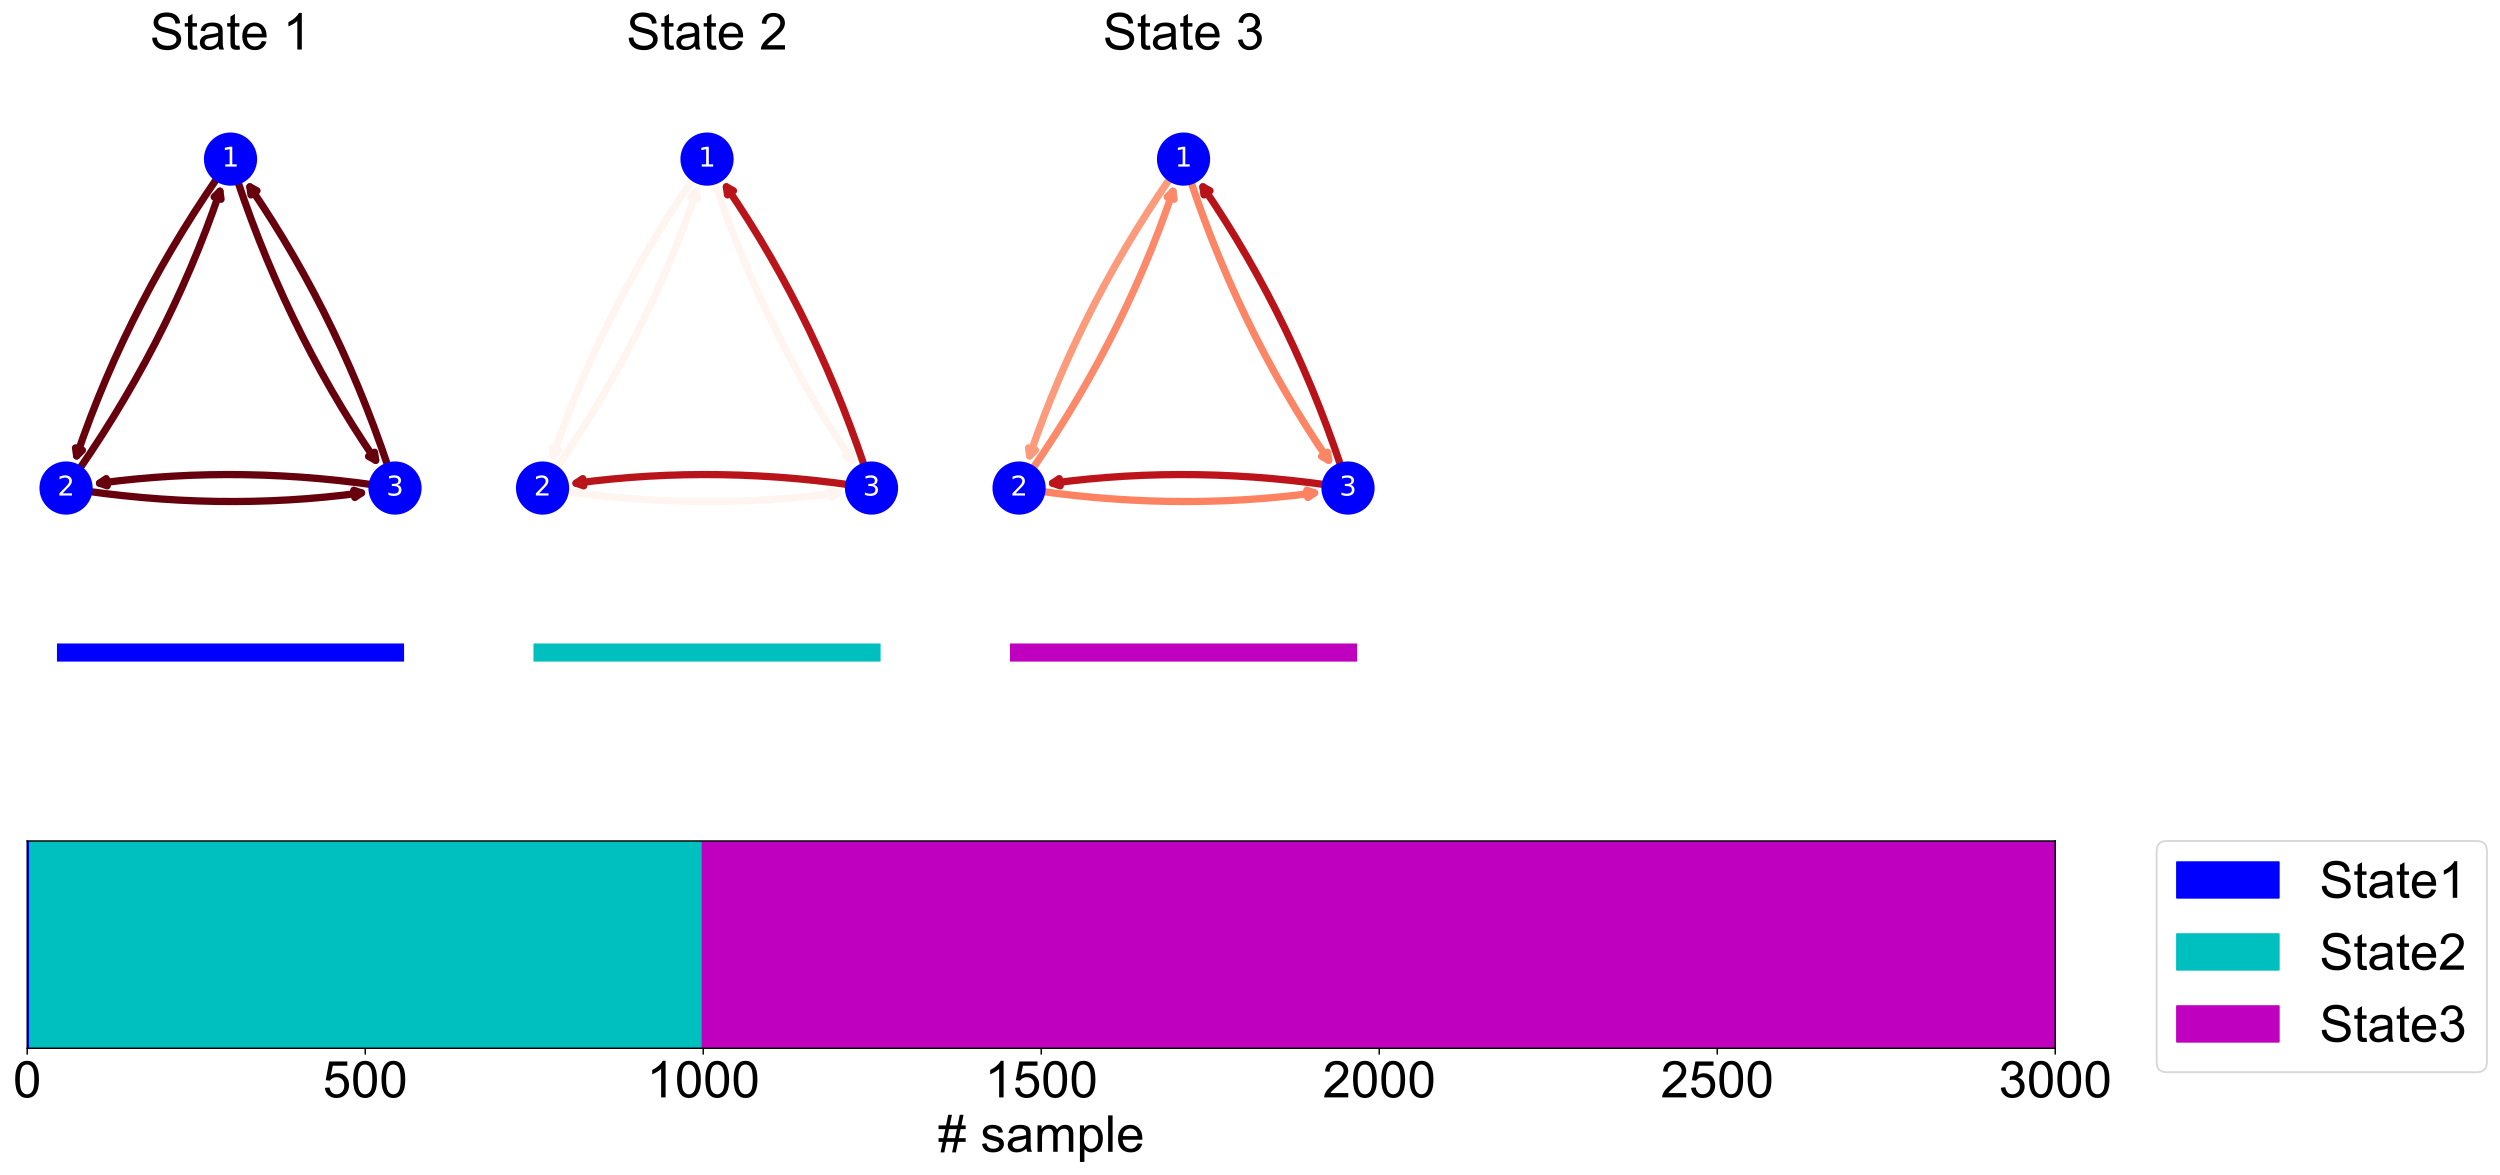 <?xml version="1.0" encoding="utf-8" standalone="no"?>
<!DOCTYPE svg PUBLIC "-//W3C//DTD SVG 1.1//EN"
  "http://www.w3.org/Graphics/SVG/1.1/DTD/svg11.dtd">
<!-- Created with matplotlib (https://matplotlib.org/) -->
<svg height="646.597pt" version="1.1" viewBox="0 0 1375.732 646.597" width="1375.732pt" xmlns="http://www.w3.org/2000/svg" xmlns:xlink="http://www.w3.org/1999/xlink">
 <defs>
  <style type="text/css">
*{stroke-linecap:butt;stroke-linejoin:round;}
  </style>
 </defs>
 <g id="figure_1">
  <g id="patch_1">
   <path d="M 0 646.597 
L 1375.732 646.597 
L 1375.732 0 
L 0 0 
z
" style="fill:#ffffff;"/>
  </g>
  <g id="axes_1">
   <g id="patch_2">
    <path d="M 14.985 576.842 
L 1130.985 576.842 
L 1130.985 462.8 
L 14.985 462.8 
z
" style="fill:#ffffff;"/>
   </g>
   <g id="patch_3">
    <path clip-path="url(#p54d23a04cd)" d="M 14.985 576.842 
L 14.985 462.8 
L 16.473 462.8 
L 16.473 576.842 
z
" style="fill:#0000ff;stroke:#0000ff;stroke-linejoin:miter;"/>
   </g>
   <g id="patch_4">
    <path clip-path="url(#p54d23a04cd)" d="M 16.473 576.842 
L 16.473 462.8 
L 386.613 462.8 
L 386.613 576.842 
z
" style="fill:#00bfbf;stroke:#00bfbf;stroke-linejoin:miter;"/>
   </g>
   <g id="patch_5">
    <path clip-path="url(#p54d23a04cd)" d="M 386.613 576.842 
L 386.613 462.8 
L 1130.613 462.8 
L 1130.613 576.842 
z
" style="fill:#bf00bf;stroke:#bf00bf;stroke-linejoin:miter;"/>
   </g>
   <g id="matplotlib.axis_1">
    <g id="xtick_1">
     <g id="line2d_1">
      <defs>
       <path d="M 0 0 
L 0 3.5 
" id="m091b8003e3" style="stroke:#000000;stroke-width:0.8;"/>
      </defs>
      <g>
       <use style="stroke:#000000;stroke-width:0.8;" x="14.985" xlink:href="#m091b8003e3" y="576.842"/>
      </g>
     </g>
     <g id="text_1">
      <!-- 0 -->
      <defs>
       <path d="M 4.156 35.297 
Q 4.156 48 6.766 55.734 
Q 9.375 63.484 14.516 67.672 
Q 19.672 71.875 27.484 71.875 
Q 33.25 71.875 37.594 69.547 
Q 41.938 67.234 44.766 62.859 
Q 47.609 58.5 49.219 52.219 
Q 50.828 45.953 50.828 35.297 
Q 50.828 22.703 48.234 14.969 
Q 45.656 7.234 40.5 3 
Q 35.359 -1.219 27.484 -1.219 
Q 17.141 -1.219 11.234 6.203 
Q 4.156 15.141 4.156 35.297 
z
M 13.188 35.297 
Q 13.188 17.672 17.312 11.828 
Q 21.438 6 27.484 6 
Q 33.547 6 37.672 11.859 
Q 41.797 17.719 41.797 35.297 
Q 41.797 52.984 37.672 58.781 
Q 33.547 64.594 27.391 64.594 
Q 21.344 64.594 17.719 59.469 
Q 13.188 52.938 13.188 35.297 
z
" id="ArialMT-48"/>
      </defs>
      <g transform="translate(7.2 603.884)scale(0.28 -0.28)">
       <use xlink:href="#ArialMT-48"/>
      </g>
     </g>
    </g>
    <g id="xtick_2">
     <g id="line2d_2">
      <g>
       <use style="stroke:#000000;stroke-width:0.8;" x="200.985" xlink:href="#m091b8003e3" y="576.842"/>
      </g>
     </g>
     <g id="text_2">
      <!-- 500 -->
      <defs>
       <path d="M 4.156 18.75 
L 13.375 19.531 
Q 14.406 12.797 18.141 9.391 
Q 21.875 6 27.156 6 
Q 33.5 6 37.891 10.781 
Q 42.281 15.578 42.281 23.484 
Q 42.281 31 38.062 35.344 
Q 33.844 39.703 27 39.703 
Q 22.75 39.703 19.328 37.766 
Q 15.922 35.844 13.969 32.766 
L 5.719 33.844 
L 12.641 70.609 
L 48.25 70.609 
L 48.25 62.203 
L 19.672 62.203 
L 15.828 42.969 
Q 22.266 47.469 29.344 47.469 
Q 38.719 47.469 45.156 40.969 
Q 51.609 34.469 51.609 24.266 
Q 51.609 14.547 45.953 7.469 
Q 39.062 -1.219 27.156 -1.219 
Q 17.391 -1.219 11.203 4.25 
Q 5.031 9.719 4.156 18.75 
z
" id="ArialMT-53"/>
      </defs>
      <g transform="translate(177.629 603.884)scale(0.28 -0.28)">
       <use xlink:href="#ArialMT-53"/>
       <use x="55.615" xlink:href="#ArialMT-48"/>
       <use x="111.23" xlink:href="#ArialMT-48"/>
      </g>
     </g>
    </g>
    <g id="xtick_3">
     <g id="line2d_3">
      <g>
       <use style="stroke:#000000;stroke-width:0.8;" x="386.985" xlink:href="#m091b8003e3" y="576.842"/>
      </g>
     </g>
     <g id="text_3">
      <!-- 1000 -->
      <defs>
       <path d="M 37.25 0 
L 28.469 0 
L 28.469 56 
Q 25.297 52.984 20.141 49.953 
Q 14.984 46.922 10.891 45.406 
L 10.891 53.906 
Q 18.266 57.375 23.781 62.297 
Q 29.297 67.234 31.594 71.875 
L 37.25 71.875 
z
" id="ArialMT-49"/>
      </defs>
      <g transform="translate(355.844 603.884)scale(0.28 -0.28)">
       <use xlink:href="#ArialMT-49"/>
       <use x="55.615" xlink:href="#ArialMT-48"/>
       <use x="111.23" xlink:href="#ArialMT-48"/>
       <use x="166.846" xlink:href="#ArialMT-48"/>
      </g>
     </g>
    </g>
    <g id="xtick_4">
     <g id="line2d_4">
      <g>
       <use style="stroke:#000000;stroke-width:0.8;" x="572.985" xlink:href="#m091b8003e3" y="576.842"/>
      </g>
     </g>
     <g id="text_4">
      <!-- 1500 -->
      <g transform="translate(541.844 603.884)scale(0.28 -0.28)">
       <use xlink:href="#ArialMT-49"/>
       <use x="55.615" xlink:href="#ArialMT-53"/>
       <use x="111.23" xlink:href="#ArialMT-48"/>
       <use x="166.846" xlink:href="#ArialMT-48"/>
      </g>
     </g>
    </g>
    <g id="xtick_5">
     <g id="line2d_5">
      <g>
       <use style="stroke:#000000;stroke-width:0.8;" x="758.985" xlink:href="#m091b8003e3" y="576.842"/>
      </g>
     </g>
     <g id="text_5">
      <!-- 2000 -->
      <defs>
       <path d="M 50.344 8.453 
L 50.344 0 
L 3.031 0 
Q 2.938 3.172 4.047 6.109 
Q 5.859 10.938 9.828 15.625 
Q 13.812 20.312 21.344 26.469 
Q 33.016 36.031 37.109 41.625 
Q 41.219 47.219 41.219 52.203 
Q 41.219 57.422 37.469 61 
Q 33.734 64.594 27.734 64.594 
Q 21.391 64.594 17.578 60.781 
Q 13.766 56.984 13.719 50.25 
L 4.688 51.172 
Q 5.609 61.281 11.656 66.578 
Q 17.719 71.875 27.938 71.875 
Q 38.234 71.875 44.234 66.156 
Q 50.25 60.453 50.25 52 
Q 50.25 47.703 48.484 43.547 
Q 46.734 39.406 42.656 34.812 
Q 38.578 30.219 29.109 22.219 
Q 21.188 15.578 18.938 13.203 
Q 16.703 10.844 15.234 8.453 
z
" id="ArialMT-50"/>
      </defs>
      <g transform="translate(727.844 603.884)scale(0.28 -0.28)">
       <use xlink:href="#ArialMT-50"/>
       <use x="55.615" xlink:href="#ArialMT-48"/>
       <use x="111.23" xlink:href="#ArialMT-48"/>
       <use x="166.846" xlink:href="#ArialMT-48"/>
      </g>
     </g>
    </g>
    <g id="xtick_6">
     <g id="line2d_6">
      <g>
       <use style="stroke:#000000;stroke-width:0.8;" x="944.985" xlink:href="#m091b8003e3" y="576.842"/>
      </g>
     </g>
     <g id="text_6">
      <!-- 2500 -->
      <g transform="translate(913.844 603.884)scale(0.28 -0.28)">
       <use xlink:href="#ArialMT-50"/>
       <use x="55.615" xlink:href="#ArialMT-53"/>
       <use x="111.23" xlink:href="#ArialMT-48"/>
       <use x="166.846" xlink:href="#ArialMT-48"/>
      </g>
     </g>
    </g>
    <g id="xtick_7">
     <g id="line2d_7">
      <g>
       <use style="stroke:#000000;stroke-width:0.8;" x="1130.985" xlink:href="#m091b8003e3" y="576.842"/>
      </g>
     </g>
     <g id="text_7">
      <!-- 3000 -->
      <defs>
       <path d="M 4.203 18.891 
L 12.984 20.062 
Q 14.5 12.594 18.141 9.297 
Q 21.781 6 27 6 
Q 33.203 6 37.469 10.297 
Q 41.75 14.594 41.75 20.953 
Q 41.75 27 37.797 30.922 
Q 33.844 34.859 27.734 34.859 
Q 25.25 34.859 21.531 33.891 
L 22.516 41.609 
Q 23.391 41.5 23.922 41.5 
Q 29.547 41.5 34.031 44.422 
Q 38.531 47.359 38.531 53.469 
Q 38.531 58.297 35.25 61.469 
Q 31.984 64.656 26.812 64.656 
Q 21.688 64.656 18.266 61.422 
Q 14.844 58.203 13.875 51.766 
L 5.078 53.328 
Q 6.688 62.156 12.391 67.016 
Q 18.109 71.875 26.609 71.875 
Q 32.469 71.875 37.391 69.359 
Q 42.328 66.844 44.938 62.5 
Q 47.562 58.156 47.562 53.266 
Q 47.562 48.641 45.062 44.828 
Q 42.578 41.016 37.703 38.766 
Q 44.047 37.312 47.562 32.688 
Q 51.078 28.078 51.078 21.141 
Q 51.078 11.766 44.234 5.25 
Q 37.406 -1.266 26.953 -1.266 
Q 17.531 -1.266 11.297 4.344 
Q 5.078 9.969 4.203 18.891 
z
" id="ArialMT-51"/>
      </defs>
      <g transform="translate(1099.844 603.884)scale(0.28 -0.28)">
       <use xlink:href="#ArialMT-51"/>
       <use x="55.615" xlink:href="#ArialMT-48"/>
       <use x="111.23" xlink:href="#ArialMT-48"/>
       <use x="166.846" xlink:href="#ArialMT-48"/>
      </g>
     </g>
    </g>
    <g id="text_8">
     <!-- # sample -->
     <defs>
      <path d="M 5.031 -1.219 
L 9.281 19.578 
L 1.031 19.578 
L 1.031 26.859 
L 10.75 26.859 
L 14.359 44.578 
L 1.031 44.578 
L 1.031 51.859 
L 15.828 51.859 
L 20.062 72.797 
L 27.391 72.797 
L 23.141 51.859 
L 38.531 51.859 
L 42.781 72.797 
L 50.141 72.797 
L 45.906 51.859 
L 54.344 51.859 
L 54.344 44.578 
L 44.438 44.578 
L 40.766 26.859 
L 54.344 26.859 
L 54.344 19.578 
L 39.312 19.578 
L 35.062 -1.219 
L 27.734 -1.219 
L 31.938 19.578 
L 16.609 19.578 
L 12.359 -1.219 
z
M 18.062 26.859 
L 33.406 26.859 
L 37.062 44.578 
L 21.688 44.578 
z
" id="ArialMT-35"/>
      <path id="ArialMT-32"/>
      <path d="M 3.078 15.484 
L 11.766 16.844 
Q 12.5 11.625 15.844 8.844 
Q 19.188 6.062 25.203 6.062 
Q 31.25 6.062 34.172 8.516 
Q 37.109 10.984 37.109 14.312 
Q 37.109 17.281 34.516 19 
Q 32.719 20.172 25.531 21.969 
Q 15.875 24.422 12.141 26.203 
Q 8.406 27.984 6.469 31.125 
Q 4.547 34.281 4.547 38.094 
Q 4.547 41.547 6.125 44.5 
Q 7.719 47.469 10.453 49.422 
Q 12.5 50.922 16.031 51.969 
Q 19.578 53.031 23.641 53.031 
Q 29.734 53.031 34.344 51.266 
Q 38.969 49.516 41.156 46.5 
Q 43.359 43.5 44.188 38.484 
L 35.594 37.312 
Q 35.016 41.312 32.203 43.547 
Q 29.391 45.797 24.266 45.797 
Q 18.219 45.797 15.625 43.797 
Q 13.031 41.797 13.031 39.109 
Q 13.031 37.406 14.109 36.031 
Q 15.188 34.625 17.484 33.688 
Q 18.797 33.203 25.25 31.453 
Q 34.578 28.953 38.25 27.359 
Q 41.938 25.781 44.031 22.75 
Q 46.141 19.734 46.141 15.234 
Q 46.141 10.844 43.578 6.953 
Q 41.016 3.078 36.172 0.953 
Q 31.344 -1.172 25.25 -1.172 
Q 15.141 -1.172 9.844 3.031 
Q 4.547 7.234 3.078 15.484 
z
" id="ArialMT-115"/>
      <path d="M 40.438 6.391 
Q 35.547 2.25 31.031 0.531 
Q 26.516 -1.172 21.344 -1.172 
Q 12.797 -1.172 8.203 3 
Q 3.609 7.172 3.609 13.672 
Q 3.609 17.484 5.344 20.625 
Q 7.078 23.781 9.891 25.688 
Q 12.703 27.594 16.219 28.562 
Q 18.797 29.25 24.031 29.891 
Q 34.672 31.156 39.703 32.906 
Q 39.75 34.719 39.75 35.203 
Q 39.75 40.578 37.25 42.781 
Q 33.891 45.75 27.25 45.75 
Q 21.047 45.75 18.094 43.578 
Q 15.141 41.406 13.719 35.891 
L 5.125 37.062 
Q 6.297 42.578 8.984 45.969 
Q 11.672 49.359 16.75 51.188 
Q 21.828 53.031 28.516 53.031 
Q 35.156 53.031 39.297 51.469 
Q 43.453 49.906 45.406 47.531 
Q 47.359 45.172 48.141 41.547 
Q 48.578 39.312 48.578 33.453 
L 48.578 21.734 
Q 48.578 9.469 49.141 6.219 
Q 49.703 2.984 51.375 0 
L 42.188 0 
Q 40.828 2.734 40.438 6.391 
z
M 39.703 26.031 
Q 34.906 24.078 25.344 22.703 
Q 19.922 21.922 17.672 20.938 
Q 15.438 19.969 14.203 18.094 
Q 12.984 16.219 12.984 13.922 
Q 12.984 10.406 15.641 8.062 
Q 18.312 5.719 23.438 5.719 
Q 28.516 5.719 32.469 7.938 
Q 36.422 10.156 38.281 14.016 
Q 39.703 17 39.703 22.797 
z
" id="ArialMT-97"/>
      <path d="M 6.594 0 
L 6.594 51.859 
L 14.453 51.859 
L 14.453 44.578 
Q 16.891 48.391 20.938 50.703 
Q 25 53.031 30.172 53.031 
Q 35.938 53.031 39.625 50.641 
Q 43.312 48.25 44.828 43.953 
Q 50.984 53.031 60.844 53.031 
Q 68.562 53.031 72.703 48.75 
Q 76.859 44.484 76.859 35.594 
L 76.859 0 
L 68.109 0 
L 68.109 32.672 
Q 68.109 37.938 67.25 40.25 
Q 66.406 42.578 64.156 43.984 
Q 61.922 45.406 58.891 45.406 
Q 53.422 45.406 49.797 41.766 
Q 46.188 38.141 46.188 30.125 
L 46.188 0 
L 37.406 0 
L 37.406 33.688 
Q 37.406 39.547 35.25 42.469 
Q 33.109 45.406 28.219 45.406 
Q 24.516 45.406 21.359 43.453 
Q 18.219 41.5 16.797 37.734 
Q 15.375 33.984 15.375 26.906 
L 15.375 0 
z
" id="ArialMT-109"/>
      <path d="M 6.594 -19.875 
L 6.594 51.859 
L 14.594 51.859 
L 14.594 45.125 
Q 17.438 49.078 21 51.047 
Q 24.562 53.031 29.641 53.031 
Q 36.281 53.031 41.359 49.609 
Q 46.438 46.188 49.016 39.953 
Q 51.609 33.734 51.609 26.312 
Q 51.609 18.359 48.75 11.984 
Q 45.906 5.609 40.453 2.219 
Q 35.016 -1.172 29 -1.172 
Q 24.609 -1.172 21.109 0.688 
Q 17.625 2.547 15.375 5.375 
L 15.375 -19.875 
z
M 14.547 25.641 
Q 14.547 15.625 18.594 10.844 
Q 22.656 6.062 28.422 6.062 
Q 34.281 6.062 38.453 11.016 
Q 42.625 15.969 42.625 26.375 
Q 42.625 36.281 38.547 41.203 
Q 34.469 46.141 28.812 46.141 
Q 23.188 46.141 18.859 40.891 
Q 14.547 35.641 14.547 25.641 
z
" id="ArialMT-112"/>
      <path d="M 6.391 0 
L 6.391 71.578 
L 15.188 71.578 
L 15.188 0 
z
" id="ArialMT-108"/>
      <path d="M 42.094 16.703 
L 51.172 15.578 
Q 49.031 7.625 43.219 3.219 
Q 37.406 -1.172 28.375 -1.172 
Q 17 -1.172 10.328 5.828 
Q 3.656 12.844 3.656 25.484 
Q 3.656 38.578 10.391 45.797 
Q 17.141 53.031 27.875 53.031 
Q 38.281 53.031 44.875 45.953 
Q 51.469 38.875 51.469 26.031 
Q 51.469 25.25 51.422 23.688 
L 12.75 23.688 
Q 13.234 15.141 17.578 10.594 
Q 21.922 6.062 28.422 6.062 
Q 33.25 6.062 36.672 8.594 
Q 40.094 11.141 42.094 16.703 
z
M 13.234 30.906 
L 42.188 30.906 
Q 41.609 37.453 38.875 40.719 
Q 34.672 45.797 27.984 45.797 
Q 21.922 45.797 17.797 41.75 
Q 13.672 37.703 13.234 30.906 
z
" id="ArialMT-101"/>
     </defs>
     <g transform="translate(516.183 633.832)scale(0.28 -0.28)">
      <use xlink:href="#ArialMT-35"/>
      <use x="55.615" xlink:href="#ArialMT-32"/>
      <use x="83.398" xlink:href="#ArialMT-115"/>
      <use x="133.398" xlink:href="#ArialMT-97"/>
      <use x="189.014" xlink:href="#ArialMT-109"/>
      <use x="272.314" xlink:href="#ArialMT-112"/>
      <use x="327.93" xlink:href="#ArialMT-108"/>
      <use x="350.146" xlink:href="#ArialMT-101"/>
     </g>
    </g>
   </g>
   <g id="matplotlib.axis_2"/>
   <g id="patch_6">
    <path d="M 14.985 576.842 
L 14.985 462.8 
" style="fill:none;stroke:#000000;stroke-linecap:square;stroke-linejoin:miter;stroke-width:0.8;"/>
   </g>
   <g id="patch_7">
    <path d="M 1130.985 576.842 
L 1130.985 462.8 
" style="fill:none;stroke:#000000;stroke-linecap:square;stroke-linejoin:miter;stroke-width:0.8;"/>
   </g>
   <g id="patch_8">
    <path d="M 14.985 576.842 
L 1130.985 576.842 
" style="fill:none;stroke:#000000;stroke-linecap:square;stroke-linejoin:miter;stroke-width:0.8;"/>
   </g>
   <g id="patch_9">
    <path d="M 14.985 462.8 
L 1130.985 462.8 
" style="fill:none;stroke:#000000;stroke-linecap:square;stroke-linejoin:miter;stroke-width:0.8;"/>
   </g>
   <g id="legend_1">
    <g id="patch_10">
     <path d="M 1192.385 590.021 
L 1362.932 590.021 
Q 1368.532 590.021 1368.532 584.421 
L 1368.532 468.4 
Q 1368.532 462.8 1362.932 462.8 
L 1192.385 462.8 
Q 1186.785 462.8 1186.785 468.4 
L 1186.785 584.421 
Q 1186.785 590.021 1192.385 590.021 
z
" style="fill:#ffffff;opacity:0.8;stroke:#cccccc;stroke-linejoin:miter;"/>
    </g>
    <g id="patch_11">
     <path d="M 1197.985 494.042 
L 1253.985 494.042 
L 1253.985 474.442 
L 1197.985 474.442 
z
" style="fill:#0000ff;stroke:#0000ff;stroke-linejoin:miter;"/>
    </g>
    <g id="text_9">
     <!-- State1 -->
     <defs>
      <path d="M 4.5 23 
L 13.422 23.781 
Q 14.062 18.406 16.375 14.969 
Q 18.703 11.531 23.578 9.406 
Q 28.469 7.281 34.578 7.281 
Q 39.984 7.281 44.141 8.891 
Q 48.297 10.5 50.312 13.297 
Q 52.344 16.109 52.344 19.438 
Q 52.344 22.797 50.391 25.312 
Q 48.438 27.828 43.953 29.547 
Q 41.062 30.672 31.203 33.031 
Q 21.344 35.406 17.391 37.5 
Q 12.25 40.188 9.734 44.156 
Q 7.234 48.141 7.234 53.078 
Q 7.234 58.5 10.297 63.203 
Q 13.375 67.922 19.281 70.359 
Q 25.203 72.797 32.422 72.797 
Q 40.375 72.797 46.453 70.234 
Q 52.547 67.672 55.812 62.688 
Q 59.078 57.719 59.328 51.422 
L 50.25 50.734 
Q 49.516 57.516 45.281 60.984 
Q 41.062 64.453 32.812 64.453 
Q 24.219 64.453 20.281 61.297 
Q 16.359 58.156 16.359 53.719 
Q 16.359 49.859 19.141 47.359 
Q 21.875 44.875 33.422 42.266 
Q 44.969 39.656 49.266 37.703 
Q 55.516 34.812 58.484 30.391 
Q 61.469 25.984 61.469 20.219 
Q 61.469 14.5 58.203 9.438 
Q 54.938 4.391 48.797 1.578 
Q 42.672 -1.219 35.016 -1.219 
Q 25.297 -1.219 18.719 1.609 
Q 12.156 4.438 8.422 10.125 
Q 4.688 15.828 4.5 23 
z
" id="ArialMT-83"/>
      <path d="M 25.781 7.859 
L 27.047 0.094 
Q 23.344 -0.688 20.406 -0.688 
Q 15.625 -0.688 12.984 0.828 
Q 10.359 2.344 9.281 4.812 
Q 8.203 7.281 8.203 15.188 
L 8.203 45.016 
L 1.766 45.016 
L 1.766 51.859 
L 8.203 51.859 
L 8.203 64.703 
L 16.938 69.969 
L 16.938 51.859 
L 25.781 51.859 
L 25.781 45.016 
L 16.938 45.016 
L 16.938 14.703 
Q 16.938 10.938 17.406 9.859 
Q 17.875 8.797 18.922 8.156 
Q 19.969 7.516 21.922 7.516 
Q 23.391 7.516 25.781 7.859 
z
" id="ArialMT-116"/>
     </defs>
     <g transform="translate(1276.385 494.042)scale(0.28 -0.28)">
      <use xlink:href="#ArialMT-83"/>
      <use x="66.699" xlink:href="#ArialMT-116"/>
      <use x="94.482" xlink:href="#ArialMT-97"/>
      <use x="150.098" xlink:href="#ArialMT-116"/>
      <use x="177.881" xlink:href="#ArialMT-101"/>
      <use x="233.496" xlink:href="#ArialMT-49"/>
     </g>
    </g>
    <g id="patch_12">
     <path d="M 1197.985 533.649 
L 1253.985 533.649 
L 1253.985 514.049 
L 1197.985 514.049 
z
" style="fill:#00bfbf;stroke:#00bfbf;stroke-linejoin:miter;"/>
    </g>
    <g id="text_10">
     <!-- State2 -->
     <g transform="translate(1276.385 533.649)scale(0.28 -0.28)">
      <use xlink:href="#ArialMT-83"/>
      <use x="66.699" xlink:href="#ArialMT-116"/>
      <use x="94.482" xlink:href="#ArialMT-97"/>
      <use x="150.098" xlink:href="#ArialMT-116"/>
      <use x="177.881" xlink:href="#ArialMT-101"/>
      <use x="233.496" xlink:href="#ArialMT-50"/>
     </g>
    </g>
    <g id="patch_13">
     <path d="M 1197.985 573.256 
L 1253.985 573.256 
L 1253.985 553.656 
L 1197.985 553.656 
z
" style="fill:#bf00bf;stroke:#bf00bf;stroke-linejoin:miter;"/>
    </g>
    <g id="text_11">
     <!-- State3 -->
     <g transform="translate(1276.385 573.256)scale(0.28 -0.28)">
      <use xlink:href="#ArialMT-83"/>
      <use x="66.699" xlink:href="#ArialMT-116"/>
      <use x="94.482" xlink:href="#ArialMT-97"/>
      <use x="150.098" xlink:href="#ArialMT-116"/>
      <use x="177.881" xlink:href="#ArialMT-101"/>
      <use x="233.496" xlink:href="#ArialMT-51"/>
     </g>
    </g>
   </g>
  </g>
  <g id="axes_2">
   <g id="patch_14">
    <path clip-path="url(#pf74e591d09)" d="M 126.854 87.548 
Q 71.246 165.062 42.171 250.89 
" style="fill:none;stroke:#67000d;stroke-linecap:round;stroke-width:4;"/>
    <path clip-path="url(#pf74e591d09)" d="M 45.348 247.743 
L 42.171 250.89 
L 41.56 246.459 
" style="fill:none;stroke:#67000d;stroke-linecap:round;stroke-width:4;"/>
   </g>
   <g id="patch_15">
    <path clip-path="url(#pf74e591d09)" d="M 126.854 87.548 
Q 155.5 178.543 206.718 253.299 
" style="fill:none;stroke:#67000d;stroke-linecap:round;stroke-width:4;"/>
    <path clip-path="url(#pf74e591d09)" d="M 206.107 248.869 
L 206.718 253.299 
L 202.807 251.13 
" style="fill:none;stroke:#67000d;stroke-linecap:round;stroke-width:4;"/>
   </g>
   <g id="patch_16">
    <path clip-path="url(#pf74e591d09)" d="M 36.344 268.567 
Q 91.952 191.052 121.027 105.225 
" style="fill:none;stroke:#67000d;stroke-linecap:round;stroke-width:4;"/>
    <path clip-path="url(#pf74e591d09)" d="M 117.85 108.371 
L 121.027 105.225 
L 121.638 109.655 
" style="fill:none;stroke:#67000d;stroke-linecap:round;stroke-width:4;"/>
   </g>
   <g id="patch_17">
    <path clip-path="url(#pf74e591d09)" d="M 36.344 268.567 
Q 119.859 281.929 198.941 271.231 
" style="fill:none;stroke:#67000d;stroke-linecap:round;stroke-width:4;"/>
    <path clip-path="url(#pf74e591d09)" d="M 194.709 269.786 
L 198.941 271.231 
L 195.246 273.75 
" style="fill:none;stroke:#67000d;stroke-linecap:round;stroke-width:4;"/>
   </g>
   <g id="patch_18">
    <path clip-path="url(#pf74e591d09)" d="M 217.363 268.567 
Q 188.717 177.572 137.499 102.815 
" style="fill:none;stroke:#67000d;stroke-linecap:round;stroke-width:4;"/>
    <path clip-path="url(#pf74e591d09)" d="M 138.11 107.245 
L 137.499 102.815 
L 141.41 104.984 
" style="fill:none;stroke:#67000d;stroke-linecap:round;stroke-width:4;"/>
   </g>
   <g id="patch_19">
    <path clip-path="url(#pf74e591d09)" d="M 217.363 268.567 
Q 133.849 255.204 54.766 265.902 
" style="fill:none;stroke:#67000d;stroke-linecap:round;stroke-width:4;"/>
    <path clip-path="url(#pf74e591d09)" d="M 58.998 267.347 
L 54.766 265.902 
L 58.462 263.383 
" style="fill:none;stroke:#67000d;stroke-linecap:round;stroke-width:4;"/>
   </g>
   <g id="PathCollection_1">
    <path clip-path="url(#pf74e591d09)" d="M 126.854 101.69 
C 130.604 101.69 134.202 100.2 136.854 97.548 
C 139.506 94.896 140.996 91.298 140.996 87.548 
C 140.996 83.797 139.506 80.2 136.854 77.548 
C 134.202 74.896 130.604 73.405 126.854 73.405 
C 123.103 73.405 119.506 74.896 116.854 77.548 
C 114.202 80.2 112.712 83.797 112.712 87.548 
C 112.712 91.298 114.202 94.896 116.854 97.548 
C 119.506 100.2 123.103 101.69 126.854 101.69 
z
" style="fill:#0000ff;stroke:#0000ff;"/>
    <path clip-path="url(#pf74e591d09)" d="M 36.344 282.709 
C 40.095 282.709 43.692 281.219 46.344 278.567 
C 48.996 275.915 50.486 272.317 50.486 268.567 
C 50.486 264.816 48.996 261.219 46.344 258.567 
C 43.692 255.915 40.095 254.424 36.344 254.424 
C 32.594 254.424 28.996 255.915 26.344 258.567 
C 23.692 261.219 22.202 264.816 22.202 268.567 
C 22.202 272.317 23.692 275.915 26.344 278.567 
C 28.996 281.219 32.594 282.709 36.344 282.709 
z
" style="fill:#0000ff;stroke:#0000ff;"/>
    <path clip-path="url(#pf74e591d09)" d="M 217.363 282.709 
C 221.114 282.709 224.711 281.219 227.363 278.567 
C 230.015 275.915 231.505 272.317 231.505 268.567 
C 231.505 264.816 230.015 261.219 227.363 258.567 
C 224.711 255.915 221.114 254.424 217.363 254.424 
C 213.613 254.424 210.015 255.915 207.363 258.567 
C 204.711 261.219 203.221 264.816 203.221 268.567 
C 203.221 272.317 204.711 275.915 207.363 278.567 
C 210.015 281.219 213.613 282.709 217.363 282.709 
z
" style="fill:#0000ff;stroke:#0000ff;"/>
   </g>
   <g id="line2d_8">
    <path clip-path="url(#pf74e591d09)" d="M 36.344 359.076 
L 217.363 359.076 
" style="fill:none;stroke:#0000ff;stroke-linecap:square;stroke-width:10;"/>
   </g>
   <g id="text_12">
    <g clip-path="url(#pf74e591d09)">
     <!-- 1 -->
     <defs>
      <path d="M 12.406 8.297 
L 28.516 8.297 
L 28.516 63.922 
L 10.984 60.406 
L 10.984 69.391 
L 28.422 72.906 
L 38.281 72.906 
L 38.281 8.297 
L 54.391 8.297 
L 54.391 0 
L 12.406 0 
z
" id="DejaVuSans-49"/>
     </defs>
     <g style="fill:#ffffff;" transform="translate(122.082 91.687)scale(0.15 -0.15)">
      <use xlink:href="#DejaVuSans-49"/>
     </g>
    </g>
   </g>
   <g id="text_13">
    <g clip-path="url(#pf74e591d09)">
     <!-- 2 -->
     <defs>
      <path d="M 19.188 8.297 
L 53.609 8.297 
L 53.609 0 
L 7.328 0 
L 7.328 8.297 
Q 12.938 14.109 22.625 23.891 
Q 32.328 33.688 34.812 36.531 
Q 39.547 41.844 41.422 45.531 
Q 43.312 49.219 43.312 52.781 
Q 43.312 58.594 39.234 62.25 
Q 35.156 65.922 28.609 65.922 
Q 23.969 65.922 18.812 64.312 
Q 13.672 62.703 7.812 59.422 
L 7.812 69.391 
Q 13.766 71.781 18.938 73 
Q 24.125 74.219 28.422 74.219 
Q 39.75 74.219 46.484 68.547 
Q 53.219 62.891 53.219 53.422 
Q 53.219 48.922 51.531 44.891 
Q 49.859 40.875 45.406 35.406 
Q 44.188 33.984 37.641 27.219 
Q 31.109 20.453 19.188 8.297 
z
" id="DejaVuSans-50"/>
     </defs>
     <g style="fill:#ffffff;" transform="translate(31.572 272.706)scale(0.15 -0.15)">
      <use xlink:href="#DejaVuSans-50"/>
     </g>
    </g>
   </g>
   <g id="text_14">
    <g clip-path="url(#pf74e591d09)">
     <!-- 3 -->
     <defs>
      <path d="M 40.578 39.312 
Q 47.656 37.797 51.625 33 
Q 55.609 28.219 55.609 21.188 
Q 55.609 10.406 48.188 4.484 
Q 40.766 -1.422 27.094 -1.422 
Q 22.516 -1.422 17.656 -0.516 
Q 12.797 0.391 7.625 2.203 
L 7.625 11.719 
Q 11.719 9.328 16.594 8.109 
Q 21.484 6.891 26.812 6.891 
Q 36.078 6.891 40.938 10.547 
Q 45.797 14.203 45.797 21.188 
Q 45.797 27.641 41.281 31.266 
Q 36.766 34.906 28.719 34.906 
L 20.219 34.906 
L 20.219 43.016 
L 29.109 43.016 
Q 36.375 43.016 40.234 45.922 
Q 44.094 48.828 44.094 54.297 
Q 44.094 59.906 40.109 62.906 
Q 36.141 65.922 28.719 65.922 
Q 24.656 65.922 20.016 65.031 
Q 15.375 64.156 9.812 62.312 
L 9.812 71.094 
Q 15.438 72.656 20.344 73.438 
Q 25.25 74.219 29.594 74.219 
Q 40.828 74.219 47.359 69.109 
Q 53.906 64.016 53.906 55.328 
Q 53.906 49.266 50.438 45.094 
Q 46.969 40.922 40.578 39.312 
z
" id="DejaVuSans-51"/>
     </defs>
     <g style="fill:#ffffff;" transform="translate(212.591 272.706)scale(0.15 -0.15)">
      <use xlink:href="#DejaVuSans-51"/>
     </g>
    </g>
   </g>
   <g id="text_15">
    <!-- State 1 -->
    <g transform="translate(82.491 27.242)scale(0.28 -0.28)">
     <use xlink:href="#ArialMT-83"/>
     <use x="66.699" xlink:href="#ArialMT-116"/>
     <use x="94.482" xlink:href="#ArialMT-97"/>
     <use x="150.098" xlink:href="#ArialMT-116"/>
     <use x="177.881" xlink:href="#ArialMT-101"/>
     <use x="233.496" xlink:href="#ArialMT-32"/>
     <use x="261.279" xlink:href="#ArialMT-49"/>
    </g>
   </g>
  </g>
  <g id="axes_3">
   <g id="patch_20">
    <path clip-path="url(#pb3fc11313c)" d="M 389.074 87.548 
Q 333.465 165.062 304.391 250.89 
" style="fill:none;stroke:#fff5f0;stroke-linecap:round;stroke-width:4;"/>
    <path clip-path="url(#pb3fc11313c)" d="M 307.568 247.743 
L 304.391 250.89 
L 303.78 246.459 
" style="fill:none;stroke:#fff5f0;stroke-linecap:round;stroke-width:4;"/>
   </g>
   <g id="patch_21">
    <path clip-path="url(#pb3fc11313c)" d="M 389.074 87.548 
Q 417.72 178.543 468.937 253.299 
" style="fill:none;stroke:#fff5f0;stroke-linecap:round;stroke-width:4;"/>
    <path clip-path="url(#pb3fc11313c)" d="M 468.326 248.869 
L 468.937 253.299 
L 465.027 251.13 
" style="fill:none;stroke:#fff5f0;stroke-linecap:round;stroke-width:4;"/>
   </g>
   <g id="patch_22">
    <path clip-path="url(#pb3fc11313c)" d="M 298.564 268.567 
Q 354.172 191.052 383.247 105.225 
" style="fill:none;stroke:#fff5f0;stroke-linecap:round;stroke-width:4;"/>
    <path clip-path="url(#pb3fc11313c)" d="M 380.069 108.371 
L 383.247 105.225 
L 383.858 109.655 
" style="fill:none;stroke:#fff5f0;stroke-linecap:round;stroke-width:4;"/>
   </g>
   <g id="patch_23">
    <path clip-path="url(#pb3fc11313c)" d="M 298.564 268.567 
Q 382.078 281.929 461.161 271.231 
" style="fill:none;stroke:#fff5f0;stroke-linecap:round;stroke-width:4;"/>
    <path clip-path="url(#pb3fc11313c)" d="M 456.929 269.786 
L 461.161 271.231 
L 457.465 273.75 
" style="fill:none;stroke:#fff5f0;stroke-linecap:round;stroke-width:4;"/>
   </g>
   <g id="patch_24">
    <path clip-path="url(#pb3fc11313c)" d="M 479.583 268.567 
Q 450.936 177.572 399.719 102.815 
" style="fill:none;stroke:#b91419;stroke-linecap:round;stroke-width:4;"/>
    <path clip-path="url(#pb3fc11313c)" d="M 400.33 107.245 
L 399.719 102.815 
L 403.63 104.984 
" style="fill:none;stroke:#b91419;stroke-linecap:round;stroke-width:4;"/>
   </g>
   <g id="patch_25">
    <path clip-path="url(#pb3fc11313c)" d="M 479.583 268.567 
Q 396.069 255.204 316.986 265.902 
" style="fill:none;stroke:#b91419;stroke-linecap:round;stroke-width:4;"/>
    <path clip-path="url(#pb3fc11313c)" d="M 321.218 267.347 
L 316.986 265.902 
L 320.682 263.383 
" style="fill:none;stroke:#b91419;stroke-linecap:round;stroke-width:4;"/>
   </g>
   <g id="PathCollection_2">
    <path clip-path="url(#pb3fc11313c)" d="M 389.074 101.69 
C 392.824 101.69 396.421 100.2 399.074 97.548 
C 401.726 94.896 403.216 91.298 403.216 87.548 
C 403.216 83.797 401.726 80.2 399.074 77.548 
C 396.421 74.896 392.824 73.405 389.074 73.405 
C 385.323 73.405 381.726 74.896 379.074 77.548 
C 376.421 80.2 374.931 83.797 374.931 87.548 
C 374.931 91.298 376.421 94.896 379.074 97.548 
C 381.726 100.2 385.323 101.69 389.074 101.69 
z
" style="fill:#0000ff;stroke:#0000ff;"/>
    <path clip-path="url(#pb3fc11313c)" d="M 298.564 282.709 
C 302.315 282.709 305.912 281.219 308.564 278.567 
C 311.216 275.915 312.706 272.317 312.706 268.567 
C 312.706 264.816 311.216 261.219 308.564 258.567 
C 305.912 255.915 302.315 254.424 298.564 254.424 
C 294.813 254.424 291.216 255.915 288.564 258.567 
C 285.912 261.219 284.422 264.816 284.422 268.567 
C 284.422 272.317 285.912 275.915 288.564 278.567 
C 291.216 281.219 294.813 282.709 298.564 282.709 
z
" style="fill:#0000ff;stroke:#0000ff;"/>
    <path clip-path="url(#pb3fc11313c)" d="M 479.583 282.709 
C 483.334 282.709 486.931 281.219 489.583 278.567 
C 492.235 275.915 493.725 272.317 493.725 268.567 
C 493.725 264.816 492.235 261.219 489.583 258.567 
C 486.931 255.915 483.334 254.424 479.583 254.424 
C 475.832 254.424 472.235 255.915 469.583 258.567 
C 466.931 261.219 465.441 264.816 465.441 268.567 
C 465.441 272.317 466.931 275.915 469.583 278.567 
C 472.235 281.219 475.832 282.709 479.583 282.709 
z
" style="fill:#0000ff;stroke:#0000ff;"/>
   </g>
   <g id="line2d_9">
    <path clip-path="url(#pb3fc11313c)" d="M 298.564 359.076 
L 479.583 359.076 
" style="fill:none;stroke:#00bfbf;stroke-linecap:square;stroke-width:10;"/>
   </g>
   <g id="text_16">
    <g clip-path="url(#pb3fc11313c)">
     <!-- 1 -->
     <g style="fill:#ffffff;" transform="translate(384.302 91.687)scale(0.15 -0.15)">
      <use xlink:href="#DejaVuSans-49"/>
     </g>
    </g>
   </g>
   <g id="text_17">
    <g clip-path="url(#pb3fc11313c)">
     <!-- 2 -->
     <g style="fill:#ffffff;" transform="translate(293.792 272.706)scale(0.15 -0.15)">
      <use xlink:href="#DejaVuSans-50"/>
     </g>
    </g>
   </g>
   <g id="text_18">
    <g clip-path="url(#pb3fc11313c)">
     <!-- 3 -->
     <g style="fill:#ffffff;" transform="translate(474.811 272.706)scale(0.15 -0.15)">
      <use xlink:href="#DejaVuSans-51"/>
     </g>
    </g>
   </g>
   <g id="text_19">
    <!-- State 2 -->
    <g transform="translate(344.711 27.242)scale(0.28 -0.28)">
     <use xlink:href="#ArialMT-83"/>
     <use x="66.699" xlink:href="#ArialMT-116"/>
     <use x="94.482" xlink:href="#ArialMT-97"/>
     <use x="150.098" xlink:href="#ArialMT-116"/>
     <use x="177.881" xlink:href="#ArialMT-101"/>
     <use x="233.496" xlink:href="#ArialMT-32"/>
     <use x="261.279" xlink:href="#ArialMT-50"/>
    </g>
   </g>
  </g>
  <g id="axes_4">
   <g id="patch_26">
    <path clip-path="url(#p15c2eab50b)" d="M 651.293 87.548 
Q 595.685 165.062 566.61 250.89 
" style="fill:none;stroke:#fc9b7c;stroke-linecap:round;stroke-width:4;"/>
    <path clip-path="url(#p15c2eab50b)" d="M 569.788 247.743 
L 566.61 250.89 
L 565.999 246.459 
" style="fill:none;stroke:#fc9b7c;stroke-linecap:round;stroke-width:4;"/>
   </g>
   <g id="patch_27">
    <path clip-path="url(#p15c2eab50b)" d="M 651.293 87.548 
Q 679.94 178.543 731.157 253.299 
" style="fill:none;stroke:#fc8565;stroke-linecap:round;stroke-width:4;"/>
    <path clip-path="url(#p15c2eab50b)" d="M 730.546 248.869 
L 731.157 253.299 
L 727.246 251.13 
" style="fill:none;stroke:#fc8565;stroke-linecap:round;stroke-width:4;"/>
   </g>
   <g id="patch_28">
    <path clip-path="url(#p15c2eab50b)" d="M 560.784 268.567 
Q 616.392 191.052 645.467 105.225 
" style="fill:none;stroke:#fc8969;stroke-linecap:round;stroke-width:4;"/>
    <path clip-path="url(#p15c2eab50b)" d="M 642.289 108.371 
L 645.467 105.225 
L 646.078 109.655 
" style="fill:none;stroke:#fc8969;stroke-linecap:round;stroke-width:4;"/>
   </g>
   <g id="patch_29">
    <path clip-path="url(#p15c2eab50b)" d="M 560.784 268.567 
Q 644.298 281.929 723.381 271.231 
" style="fill:none;stroke:#fc8262;stroke-linecap:round;stroke-width:4;"/>
    <path clip-path="url(#p15c2eab50b)" d="M 719.149 269.786 
L 723.381 271.231 
L 719.685 273.75 
" style="fill:none;stroke:#fc8262;stroke-linecap:round;stroke-width:4;"/>
   </g>
   <g id="patch_30">
    <path clip-path="url(#p15c2eab50b)" d="M 741.803 268.567 
Q 713.156 177.572 661.939 102.815 
" style="fill:none;stroke:#b71319;stroke-linecap:round;stroke-width:4;"/>
    <path clip-path="url(#p15c2eab50b)" d="M 662.55 107.245 
L 661.939 102.815 
L 665.85 104.984 
" style="fill:none;stroke:#b71319;stroke-linecap:round;stroke-width:4;"/>
   </g>
   <g id="patch_31">
    <path clip-path="url(#p15c2eab50b)" d="M 741.803 268.567 
Q 658.288 255.204 579.206 265.902 
" style="fill:none;stroke:#bc141a;stroke-linecap:round;stroke-width:4;"/>
    <path clip-path="url(#p15c2eab50b)" d="M 583.438 267.347 
L 579.206 265.902 
L 582.902 263.383 
" style="fill:none;stroke:#bc141a;stroke-linecap:round;stroke-width:4;"/>
   </g>
   <g id="PathCollection_3">
    <path clip-path="url(#p15c2eab50b)" d="M 651.293 101.69 
C 655.044 101.69 658.641 100.2 661.293 97.548 
C 663.945 94.896 665.435 91.298 665.435 87.548 
C 665.435 83.797 663.945 80.2 661.293 77.548 
C 658.641 74.896 655.044 73.405 651.293 73.405 
C 647.543 73.405 643.945 74.896 641.293 77.548 
C 638.641 80.2 637.151 83.797 637.151 87.548 
C 637.151 91.298 638.641 94.896 641.293 97.548 
C 643.945 100.2 647.543 101.69 651.293 101.69 
z
" style="fill:#0000ff;stroke:#0000ff;"/>
    <path clip-path="url(#p15c2eab50b)" d="M 560.784 282.709 
C 564.534 282.709 568.132 281.219 570.784 278.567 
C 573.436 275.915 574.926 272.317 574.926 268.567 
C 574.926 264.816 573.436 261.219 570.784 258.567 
C 568.132 255.915 564.534 254.424 560.784 254.424 
C 557.033 254.424 553.436 255.915 550.784 258.567 
C 548.132 261.219 546.642 264.816 546.642 268.567 
C 546.642 272.317 548.132 275.915 550.784 278.567 
C 553.436 281.219 557.033 282.709 560.784 282.709 
z
" style="fill:#0000ff;stroke:#0000ff;"/>
    <path clip-path="url(#p15c2eab50b)" d="M 741.803 282.709 
C 745.553 282.709 749.151 281.219 751.803 278.567 
C 754.455 275.915 755.945 272.317 755.945 268.567 
C 755.945 264.816 754.455 261.219 751.803 258.567 
C 749.151 255.915 745.553 254.424 741.803 254.424 
C 738.052 254.424 734.455 255.915 731.803 258.567 
C 729.151 261.219 727.661 264.816 727.661 268.567 
C 727.661 272.317 729.151 275.915 731.803 278.567 
C 734.455 281.219 738.052 282.709 741.803 282.709 
z
" style="fill:#0000ff;stroke:#0000ff;"/>
   </g>
   <g id="line2d_10">
    <path clip-path="url(#p15c2eab50b)" d="M 560.784 359.076 
L 741.803 359.076 
" style="fill:none;stroke:#bf00bf;stroke-linecap:square;stroke-width:10;"/>
   </g>
   <g id="text_20">
    <g clip-path="url(#p15c2eab50b)">
     <!-- 1 -->
     <g style="fill:#ffffff;" transform="translate(646.521 91.687)scale(0.15 -0.15)">
      <use xlink:href="#DejaVuSans-49"/>
     </g>
    </g>
   </g>
   <g id="text_21">
    <g clip-path="url(#p15c2eab50b)">
     <!-- 2 -->
     <g style="fill:#ffffff;" transform="translate(556.012 272.706)scale(0.15 -0.15)">
      <use xlink:href="#DejaVuSans-50"/>
     </g>
    </g>
   </g>
   <g id="text_22">
    <g clip-path="url(#p15c2eab50b)">
     <!-- 3 -->
     <g style="fill:#ffffff;" transform="translate(737.031 272.706)scale(0.15 -0.15)">
      <use xlink:href="#DejaVuSans-51"/>
     </g>
    </g>
   </g>
   <g id="text_23">
    <!-- State 3 -->
    <g transform="translate(606.931 27.242)scale(0.28 -0.28)">
     <use xlink:href="#ArialMT-83"/>
     <use x="66.699" xlink:href="#ArialMT-116"/>
     <use x="94.482" xlink:href="#ArialMT-97"/>
     <use x="150.098" xlink:href="#ArialMT-116"/>
     <use x="177.881" xlink:href="#ArialMT-101"/>
     <use x="233.496" xlink:href="#ArialMT-32"/>
     <use x="261.279" xlink:href="#ArialMT-51"/>
    </g>
   </g>
  </g>
 </g>
 <defs>
  <clipPath id="p54d23a04cd">
   <rect height="114.042" width="1116" x="14.985" y="462.8"/>
  </clipPath>
  <clipPath id="pf74e591d09">
   <rect height="380.14" width="223.737" x="14.985" y="33.242"/>
  </clipPath>
  <clipPath id="pb3fc11313c">
   <rect height="380.14" width="223.737" x="277.205" y="33.242"/>
  </clipPath>
  <clipPath id="p15c2eab50b">
   <rect height="380.14" width="223.737" x="539.425" y="33.242"/>
  </clipPath>
 </defs>
</svg>
